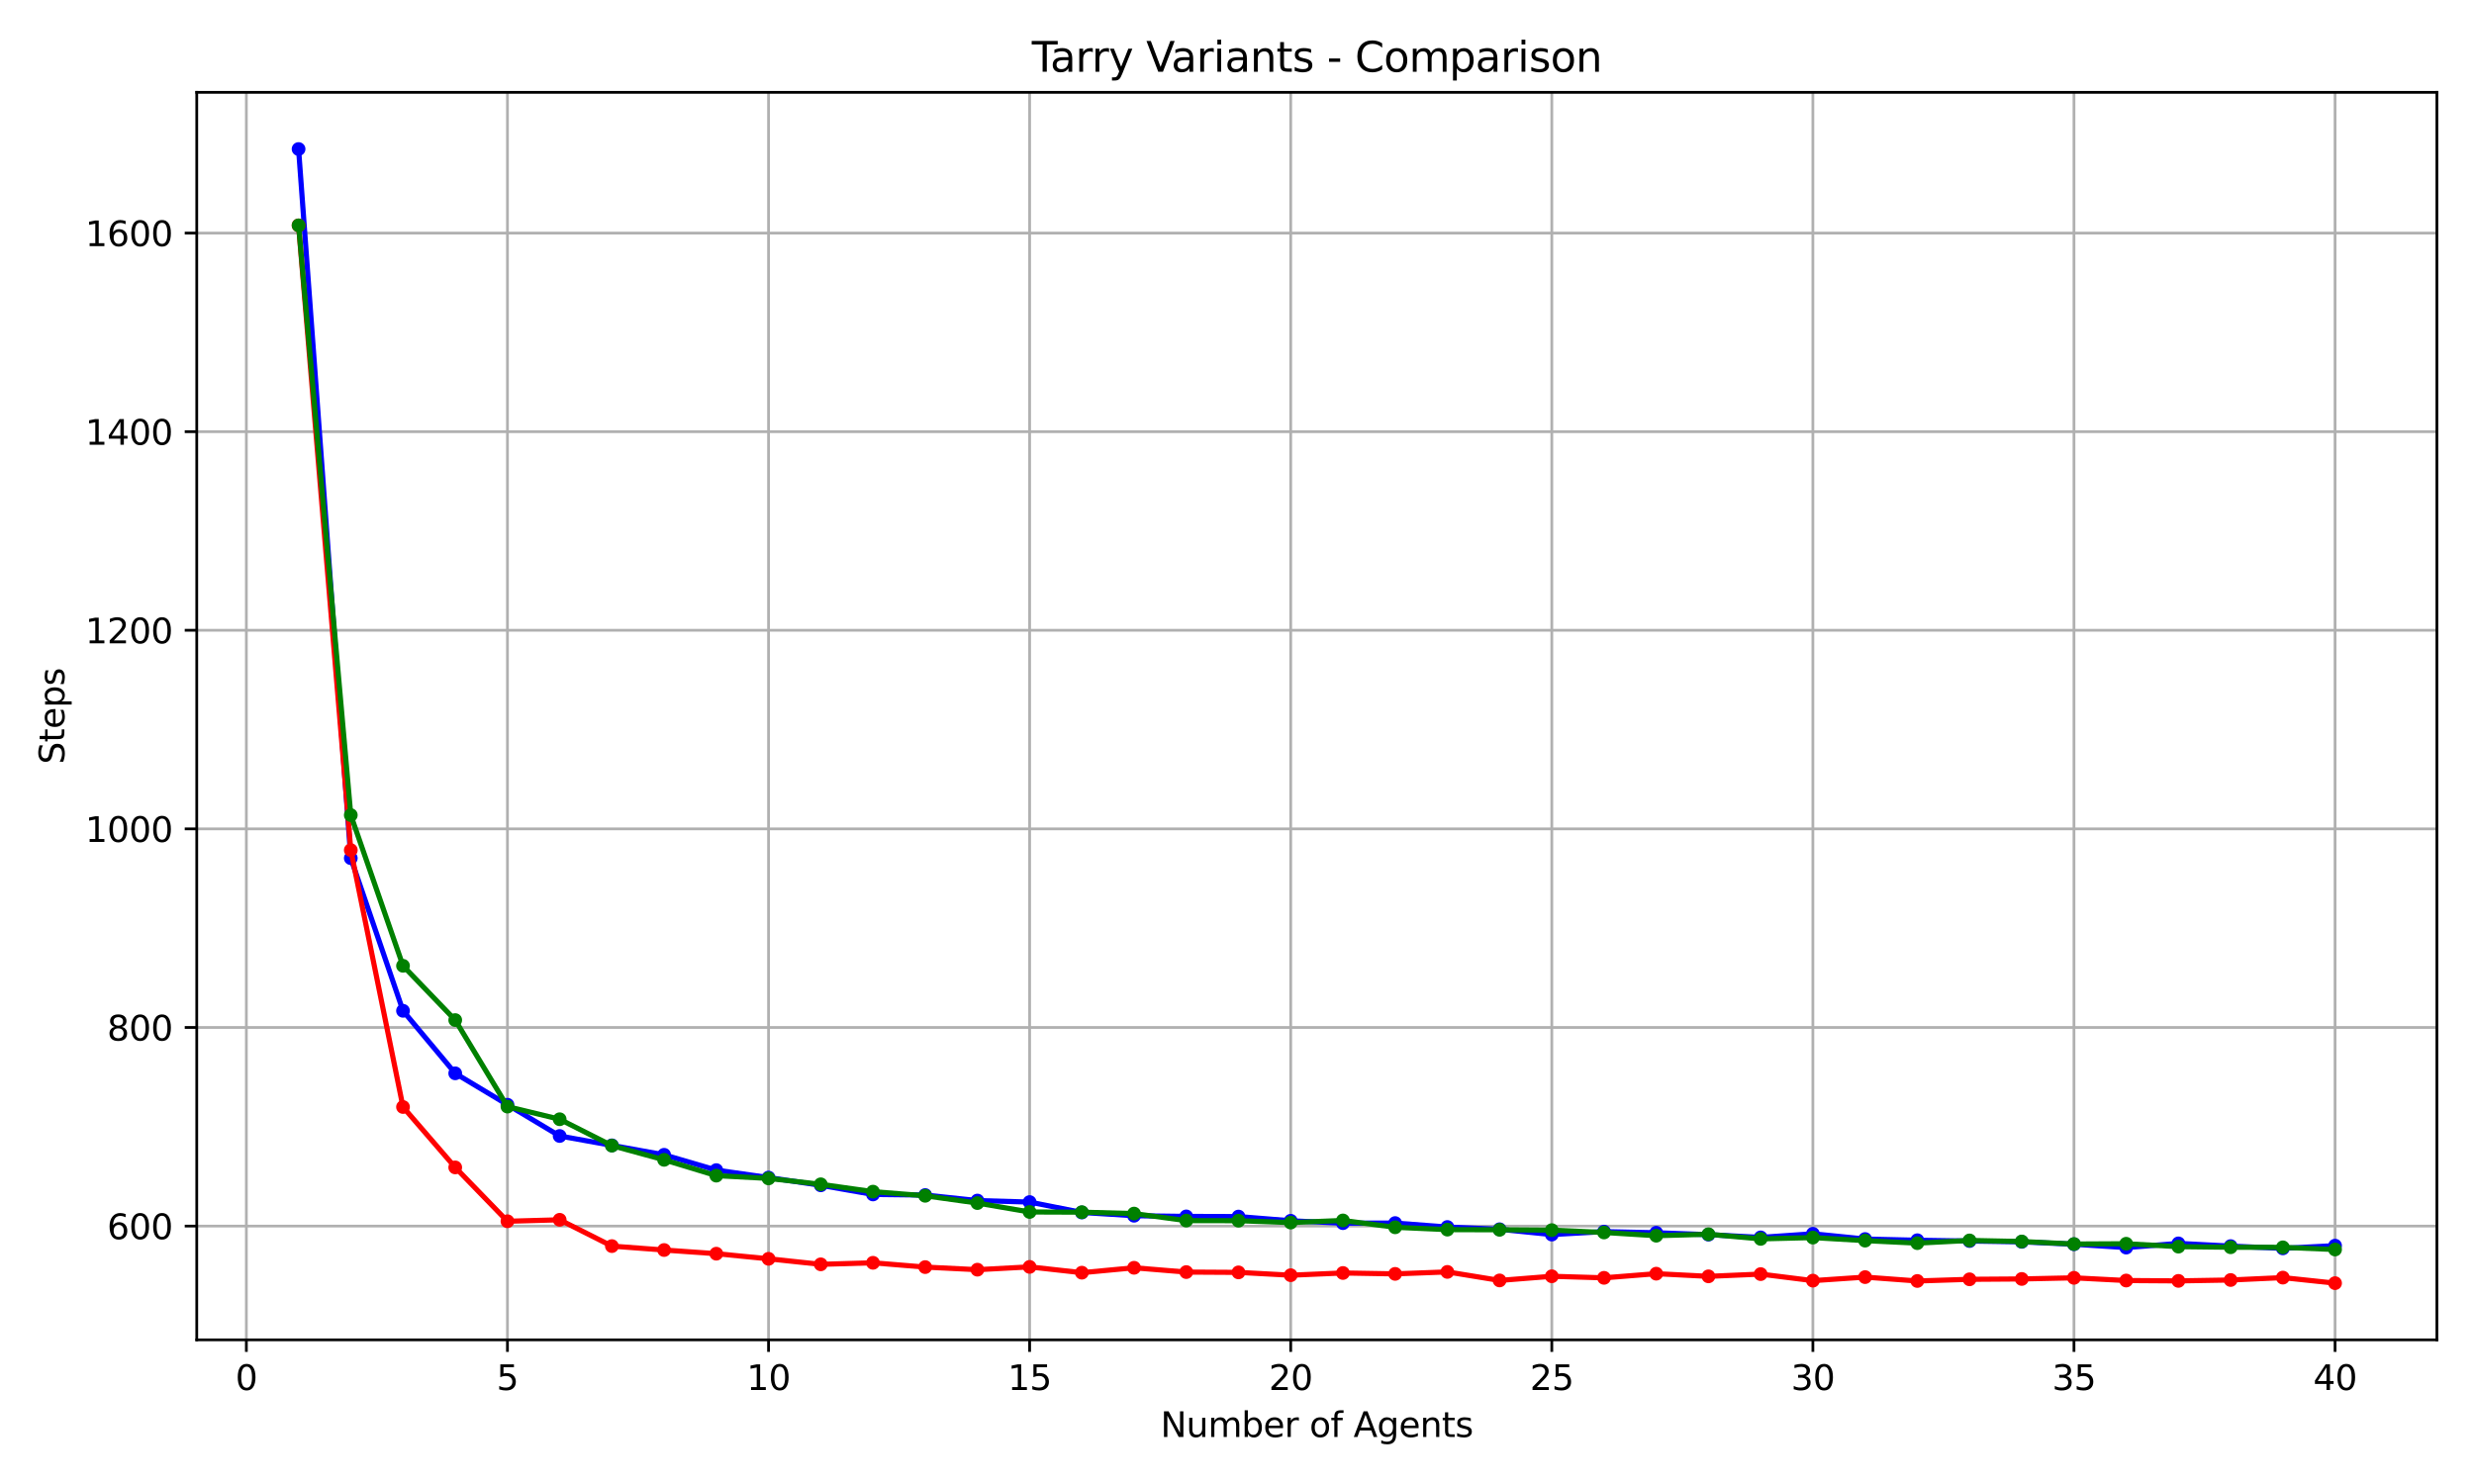 <?xml version="1.0" encoding="utf-8" standalone="no"?>
<!DOCTYPE svg PUBLIC "-//W3C//DTD SVG 1.1//EN"
  "http://www.w3.org/Graphics/SVG/1.1/DTD/svg11.dtd">
<svg xmlns:xlink="http://www.w3.org/1999/xlink" width="720pt" height="432pt" viewBox="0 0 720 432" xmlns="http://www.w3.org/2000/svg" version="1.1">
 <defs>
  <style type="text/css">*{stroke-linejoin: round; stroke-linecap: butt}</style>
 </defs>
 <g id="figure_1">
  <g id="patch_1">
   <path d="M 0 432 
L 720 432 
L 720 0 
L 0 0 
z
" style="fill: #ffffff"/>
  </g>
  <g id="axes_1">
   <g id="patch_2">
    <path d="M 57.26 390.04 
L 709.2 390.04 
L 709.2 26.88 
L 57.26 26.88 
z
" style="fill: #ffffff"/>
   </g>
   <g id="matplotlib.axis_1">
    <g id="xtick_1">
     <g id="line2d_1">
      <path d="M 71.697 390.04 
L 71.697 26.88 
" clip-path="url(#pd05fb03f5b)" style="fill: none; stroke: #b0b0b0; stroke-width: 0.8; stroke-linecap: square"/>
     </g>
     <g id="line2d_2">
      <defs>
       <path id="mfb84a7d4b9" d="M 0 0 
L 0 3.5 
" style="stroke: #000000; stroke-width: 0.8"/>
      </defs>
      <g>
       <use xlink:href="#mfb84a7d4b9" x="71.697" y="390.04" style="stroke: #000000; stroke-width: 0.8"/>
      </g>
     </g>
     <g id="text_1">
      <!-- 0 -->
      <g transform="translate(68.516 404.638) scale(0.1 -0.1)">
       <defs>
        <path id="DejaVuSans-30" d="M 2034 4250 
Q 1547 4250 1301 3770 
Q 1056 3291 1056 2328 
Q 1056 1369 1301 889 
Q 1547 409 2034 409 
Q 2525 409 2770 889 
Q 3016 1369 3016 2328 
Q 3016 3291 2770 3770 
Q 2525 4250 2034 4250 
z
M 2034 4750 
Q 2819 4750 3233 4129 
Q 3647 3509 3647 2328 
Q 3647 1150 3233 529 
Q 2819 -91 2034 -91 
Q 1250 -91 836 529 
Q 422 1150 422 2328 
Q 422 3509 836 4129 
Q 1250 4750 2034 4750 
z
" transform="scale(0.016)"/>
       </defs>
       <use xlink:href="#DejaVuSans-30"/>
      </g>
     </g>
    </g>
    <g id="xtick_2">
     <g id="line2d_3">
      <path d="M 147.681 390.04 
L 147.681 26.88 
" clip-path="url(#pd05fb03f5b)" style="fill: none; stroke: #b0b0b0; stroke-width: 0.8; stroke-linecap: square"/>
     </g>
     <g id="line2d_4">
      <g>
       <use xlink:href="#mfb84a7d4b9" x="147.681" y="390.04" style="stroke: #000000; stroke-width: 0.8"/>
      </g>
     </g>
     <g id="text_2">
      <!-- 5 -->
      <g transform="translate(144.499 404.638) scale(0.1 -0.1)">
       <defs>
        <path id="DejaVuSans-35" d="M 691 4666 
L 3169 4666 
L 3169 4134 
L 1269 4134 
L 1269 2991 
Q 1406 3038 1543 3061 
Q 1681 3084 1819 3084 
Q 2600 3084 3056 2656 
Q 3513 2228 3513 1497 
Q 3513 744 3044 326 
Q 2575 -91 1722 -91 
Q 1428 -91 1123 -41 
Q 819 9 494 109 
L 494 744 
Q 775 591 1075 516 
Q 1375 441 1709 441 
Q 2250 441 2565 725 
Q 2881 1009 2881 1497 
Q 2881 1984 2565 2268 
Q 2250 2553 1709 2553 
Q 1456 2553 1204 2497 
Q 953 2441 691 2322 
L 691 4666 
z
" transform="scale(0.016)"/>
       </defs>
       <use xlink:href="#DejaVuSans-35"/>
      </g>
     </g>
    </g>
    <g id="xtick_3">
     <g id="line2d_5">
      <path d="M 223.664 390.04 
L 223.664 26.88 
" clip-path="url(#pd05fb03f5b)" style="fill: none; stroke: #b0b0b0; stroke-width: 0.8; stroke-linecap: square"/>
     </g>
     <g id="line2d_6">
      <g>
       <use xlink:href="#mfb84a7d4b9" x="223.664" y="390.04" style="stroke: #000000; stroke-width: 0.8"/>
      </g>
     </g>
     <g id="text_3">
      <!-- 10 -->
      <g transform="translate(217.302 404.638) scale(0.1 -0.1)">
       <defs>
        <path id="DejaVuSans-31" d="M 794 531 
L 1825 531 
L 1825 4091 
L 703 3866 
L 703 4441 
L 1819 4666 
L 2450 4666 
L 2450 531 
L 3481 531 
L 3481 0 
L 794 0 
L 794 531 
z
" transform="scale(0.016)"/>
       </defs>
       <use xlink:href="#DejaVuSans-31"/>
       <use xlink:href="#DejaVuSans-30" x="63.623"/>
      </g>
     </g>
    </g>
    <g id="xtick_4">
     <g id="line2d_7">
      <path d="M 299.648 390.04 
L 299.648 26.88 
" clip-path="url(#pd05fb03f5b)" style="fill: none; stroke: #b0b0b0; stroke-width: 0.8; stroke-linecap: square"/>
     </g>
     <g id="line2d_8">
      <g>
       <use xlink:href="#mfb84a7d4b9" x="299.648" y="390.04" style="stroke: #000000; stroke-width: 0.8"/>
      </g>
     </g>
     <g id="text_4">
      <!-- 15 -->
      <g transform="translate(293.285 404.638) scale(0.1 -0.1)">
       <use xlink:href="#DejaVuSans-31"/>
       <use xlink:href="#DejaVuSans-35" x="63.623"/>
      </g>
     </g>
    </g>
    <g id="xtick_5">
     <g id="line2d_9">
      <path d="M 375.632 390.04 
L 375.632 26.88 
" clip-path="url(#pd05fb03f5b)" style="fill: none; stroke: #b0b0b0; stroke-width: 0.8; stroke-linecap: square"/>
     </g>
     <g id="line2d_10">
      <g>
       <use xlink:href="#mfb84a7d4b9" x="375.632" y="390.04" style="stroke: #000000; stroke-width: 0.8"/>
      </g>
     </g>
     <g id="text_5">
      <!-- 20 -->
      <g transform="translate(369.269 404.638) scale(0.1 -0.1)">
       <defs>
        <path id="DejaVuSans-32" d="M 1228 531 
L 3431 531 
L 3431 0 
L 469 0 
L 469 531 
Q 828 903 1448 1529 
Q 2069 2156 2228 2338 
Q 2531 2678 2651 2914 
Q 2772 3150 2772 3378 
Q 2772 3750 2511 3984 
Q 2250 4219 1831 4219 
Q 1534 4219 1204 4116 
Q 875 4013 500 3803 
L 500 4441 
Q 881 4594 1212 4672 
Q 1544 4750 1819 4750 
Q 2544 4750 2975 4387 
Q 3406 4025 3406 3419 
Q 3406 3131 3298 2873 
Q 3191 2616 2906 2266 
Q 2828 2175 2409 1742 
Q 1991 1309 1228 531 
z
" transform="scale(0.016)"/>
       </defs>
       <use xlink:href="#DejaVuSans-32"/>
       <use xlink:href="#DejaVuSans-30" x="63.623"/>
      </g>
     </g>
    </g>
    <g id="xtick_6">
     <g id="line2d_11">
      <path d="M 451.615 390.04 
L 451.615 26.88 
" clip-path="url(#pd05fb03f5b)" style="fill: none; stroke: #b0b0b0; stroke-width: 0.8; stroke-linecap: square"/>
     </g>
     <g id="line2d_12">
      <g>
       <use xlink:href="#mfb84a7d4b9" x="451.615" y="390.04" style="stroke: #000000; stroke-width: 0.8"/>
      </g>
     </g>
     <g id="text_6">
      <!-- 25 -->
      <g transform="translate(445.253 404.638) scale(0.1 -0.1)">
       <use xlink:href="#DejaVuSans-32"/>
       <use xlink:href="#DejaVuSans-35" x="63.623"/>
      </g>
     </g>
    </g>
    <g id="xtick_7">
     <g id="line2d_13">
      <path d="M 527.599 390.04 
L 527.599 26.88 
" clip-path="url(#pd05fb03f5b)" style="fill: none; stroke: #b0b0b0; stroke-width: 0.8; stroke-linecap: square"/>
     </g>
     <g id="line2d_14">
      <g>
       <use xlink:href="#mfb84a7d4b9" x="527.599" y="390.04" style="stroke: #000000; stroke-width: 0.8"/>
      </g>
     </g>
     <g id="text_7">
      <!-- 30 -->
      <g transform="translate(521.236 404.638) scale(0.1 -0.1)">
       <defs>
        <path id="DejaVuSans-33" d="M 2597 2516 
Q 3050 2419 3304 2112 
Q 3559 1806 3559 1356 
Q 3559 666 3084 287 
Q 2609 -91 1734 -91 
Q 1441 -91 1130 -33 
Q 819 25 488 141 
L 488 750 
Q 750 597 1062 519 
Q 1375 441 1716 441 
Q 2309 441 2620 675 
Q 2931 909 2931 1356 
Q 2931 1769 2642 2001 
Q 2353 2234 1838 2234 
L 1294 2234 
L 1294 2753 
L 1863 2753 
Q 2328 2753 2575 2939 
Q 2822 3125 2822 3475 
Q 2822 3834 2567 4026 
Q 2313 4219 1838 4219 
Q 1578 4219 1281 4162 
Q 984 4106 628 3988 
L 628 4550 
Q 988 4650 1302 4700 
Q 1616 4750 1894 4750 
Q 2613 4750 3031 4423 
Q 3450 4097 3450 3541 
Q 3450 3153 3228 2886 
Q 3006 2619 2597 2516 
z
" transform="scale(0.016)"/>
       </defs>
       <use xlink:href="#DejaVuSans-33"/>
       <use xlink:href="#DejaVuSans-30" x="63.623"/>
      </g>
     </g>
    </g>
    <g id="xtick_8">
     <g id="line2d_15">
      <path d="M 603.583 390.04 
L 603.583 26.88 
" clip-path="url(#pd05fb03f5b)" style="fill: none; stroke: #b0b0b0; stroke-width: 0.8; stroke-linecap: square"/>
     </g>
     <g id="line2d_16">
      <g>
       <use xlink:href="#mfb84a7d4b9" x="603.583" y="390.04" style="stroke: #000000; stroke-width: 0.8"/>
      </g>
     </g>
     <g id="text_8">
      <!-- 35 -->
      <g transform="translate(597.22 404.638) scale(0.1 -0.1)">
       <use xlink:href="#DejaVuSans-33"/>
       <use xlink:href="#DejaVuSans-35" x="63.623"/>
      </g>
     </g>
    </g>
    <g id="xtick_9">
     <g id="line2d_17">
      <path d="M 679.566 390.04 
L 679.566 26.88 
" clip-path="url(#pd05fb03f5b)" style="fill: none; stroke: #b0b0b0; stroke-width: 0.8; stroke-linecap: square"/>
     </g>
     <g id="line2d_18">
      <g>
       <use xlink:href="#mfb84a7d4b9" x="679.566" y="390.04" style="stroke: #000000; stroke-width: 0.8"/>
      </g>
     </g>
     <g id="text_9">
      <!-- 40 -->
      <g transform="translate(673.204 404.638) scale(0.1 -0.1)">
       <defs>
        <path id="DejaVuSans-34" d="M 2419 4116 
L 825 1625 
L 2419 1625 
L 2419 4116 
z
M 2253 4666 
L 3047 4666 
L 3047 1625 
L 3713 1625 
L 3713 1100 
L 3047 1100 
L 3047 0 
L 2419 0 
L 2419 1100 
L 313 1100 
L 313 1709 
L 2253 4666 
z
" transform="scale(0.016)"/>
       </defs>
       <use xlink:href="#DejaVuSans-34"/>
       <use xlink:href="#DejaVuSans-30" x="63.623"/>
      </g>
     </g>
    </g>
    <g id="text_10">
     <!-- Number of Agents -->
     <g transform="translate(337.742 418.317) scale(0.1 -0.1)">
      <defs>
       <path id="DejaVuSans-4e" d="M 628 4666 
L 1478 4666 
L 3547 763 
L 3547 4666 
L 4159 4666 
L 4159 0 
L 3309 0 
L 1241 3903 
L 1241 0 
L 628 0 
L 628 4666 
z
" transform="scale(0.016)"/>
       <path id="DejaVuSans-75" d="M 544 1381 
L 544 3500 
L 1119 3500 
L 1119 1403 
Q 1119 906 1312 657 
Q 1506 409 1894 409 
Q 2359 409 2629 706 
Q 2900 1003 2900 1516 
L 2900 3500 
L 3475 3500 
L 3475 0 
L 2900 0 
L 2900 538 
Q 2691 219 2414 64 
Q 2138 -91 1772 -91 
Q 1169 -91 856 284 
Q 544 659 544 1381 
z
M 1991 3584 
L 1991 3584 
z
" transform="scale(0.016)"/>
       <path id="DejaVuSans-6d" d="M 3328 2828 
Q 3544 3216 3844 3400 
Q 4144 3584 4550 3584 
Q 5097 3584 5394 3201 
Q 5691 2819 5691 2113 
L 5691 0 
L 5113 0 
L 5113 2094 
Q 5113 2597 4934 2840 
Q 4756 3084 4391 3084 
Q 3944 3084 3684 2787 
Q 3425 2491 3425 1978 
L 3425 0 
L 2847 0 
L 2847 2094 
Q 2847 2600 2669 2842 
Q 2491 3084 2119 3084 
Q 1678 3084 1418 2786 
Q 1159 2488 1159 1978 
L 1159 0 
L 581 0 
L 581 3500 
L 1159 3500 
L 1159 2956 
Q 1356 3278 1631 3431 
Q 1906 3584 2284 3584 
Q 2666 3584 2933 3390 
Q 3200 3197 3328 2828 
z
" transform="scale(0.016)"/>
       <path id="DejaVuSans-62" d="M 3116 1747 
Q 3116 2381 2855 2742 
Q 2594 3103 2138 3103 
Q 1681 3103 1420 2742 
Q 1159 2381 1159 1747 
Q 1159 1113 1420 752 
Q 1681 391 2138 391 
Q 2594 391 2855 752 
Q 3116 1113 3116 1747 
z
M 1159 2969 
Q 1341 3281 1617 3432 
Q 1894 3584 2278 3584 
Q 2916 3584 3314 3078 
Q 3713 2572 3713 1747 
Q 3713 922 3314 415 
Q 2916 -91 2278 -91 
Q 1894 -91 1617 61 
Q 1341 213 1159 525 
L 1159 0 
L 581 0 
L 581 4863 
L 1159 4863 
L 1159 2969 
z
" transform="scale(0.016)"/>
       <path id="DejaVuSans-65" d="M 3597 1894 
L 3597 1613 
L 953 1613 
Q 991 1019 1311 708 
Q 1631 397 2203 397 
Q 2534 397 2845 478 
Q 3156 559 3463 722 
L 3463 178 
Q 3153 47 2828 -22 
Q 2503 -91 2169 -91 
Q 1331 -91 842 396 
Q 353 884 353 1716 
Q 353 2575 817 3079 
Q 1281 3584 2069 3584 
Q 2775 3584 3186 3129 
Q 3597 2675 3597 1894 
z
M 3022 2063 
Q 3016 2534 2758 2815 
Q 2500 3097 2075 3097 
Q 1594 3097 1305 2825 
Q 1016 2553 972 2059 
L 3022 2063 
z
" transform="scale(0.016)"/>
       <path id="DejaVuSans-72" d="M 2631 2963 
Q 2534 3019 2420 3045 
Q 2306 3072 2169 3072 
Q 1681 3072 1420 2755 
Q 1159 2438 1159 1844 
L 1159 0 
L 581 0 
L 581 3500 
L 1159 3500 
L 1159 2956 
Q 1341 3275 1631 3429 
Q 1922 3584 2338 3584 
Q 2397 3584 2469 3576 
Q 2541 3569 2628 3553 
L 2631 2963 
z
" transform="scale(0.016)"/>
       <path id="DejaVuSans-20" transform="scale(0.016)"/>
       <path id="DejaVuSans-6f" d="M 1959 3097 
Q 1497 3097 1228 2736 
Q 959 2375 959 1747 
Q 959 1119 1226 758 
Q 1494 397 1959 397 
Q 2419 397 2687 759 
Q 2956 1122 2956 1747 
Q 2956 2369 2687 2733 
Q 2419 3097 1959 3097 
z
M 1959 3584 
Q 2709 3584 3137 3096 
Q 3566 2609 3566 1747 
Q 3566 888 3137 398 
Q 2709 -91 1959 -91 
Q 1206 -91 779 398 
Q 353 888 353 1747 
Q 353 2609 779 3096 
Q 1206 3584 1959 3584 
z
" transform="scale(0.016)"/>
       <path id="DejaVuSans-66" d="M 2375 4863 
L 2375 4384 
L 1825 4384 
Q 1516 4384 1395 4259 
Q 1275 4134 1275 3809 
L 1275 3500 
L 2222 3500 
L 2222 3053 
L 1275 3053 
L 1275 0 
L 697 0 
L 697 3053 
L 147 3053 
L 147 3500 
L 697 3500 
L 697 3744 
Q 697 4328 969 4595 
Q 1241 4863 1831 4863 
L 2375 4863 
z
" transform="scale(0.016)"/>
       <path id="DejaVuSans-41" d="M 2188 4044 
L 1331 1722 
L 3047 1722 
L 2188 4044 
z
M 1831 4666 
L 2547 4666 
L 4325 0 
L 3669 0 
L 3244 1197 
L 1141 1197 
L 716 0 
L 50 0 
L 1831 4666 
z
" transform="scale(0.016)"/>
       <path id="DejaVuSans-67" d="M 2906 1791 
Q 2906 2416 2648 2759 
Q 2391 3103 1925 3103 
Q 1463 3103 1205 2759 
Q 947 2416 947 1791 
Q 947 1169 1205 825 
Q 1463 481 1925 481 
Q 2391 481 2648 825 
Q 2906 1169 2906 1791 
z
M 3481 434 
Q 3481 -459 3084 -895 
Q 2688 -1331 1869 -1331 
Q 1566 -1331 1297 -1286 
Q 1028 -1241 775 -1147 
L 775 -588 
Q 1028 -725 1275 -790 
Q 1522 -856 1778 -856 
Q 2344 -856 2625 -561 
Q 2906 -266 2906 331 
L 2906 616 
Q 2728 306 2450 153 
Q 2172 0 1784 0 
Q 1141 0 747 490 
Q 353 981 353 1791 
Q 353 2603 747 3093 
Q 1141 3584 1784 3584 
Q 2172 3584 2450 3431 
Q 2728 3278 2906 2969 
L 2906 3500 
L 3481 3500 
L 3481 434 
z
" transform="scale(0.016)"/>
       <path id="DejaVuSans-6e" d="M 3513 2113 
L 3513 0 
L 2938 0 
L 2938 2094 
Q 2938 2591 2744 2837 
Q 2550 3084 2163 3084 
Q 1697 3084 1428 2787 
Q 1159 2491 1159 1978 
L 1159 0 
L 581 0 
L 581 3500 
L 1159 3500 
L 1159 2956 
Q 1366 3272 1645 3428 
Q 1925 3584 2291 3584 
Q 2894 3584 3203 3211 
Q 3513 2838 3513 2113 
z
" transform="scale(0.016)"/>
       <path id="DejaVuSans-74" d="M 1172 4494 
L 1172 3500 
L 2356 3500 
L 2356 3053 
L 1172 3053 
L 1172 1153 
Q 1172 725 1289 603 
Q 1406 481 1766 481 
L 2356 481 
L 2356 0 
L 1766 0 
Q 1100 0 847 248 
Q 594 497 594 1153 
L 594 3053 
L 172 3053 
L 172 3500 
L 594 3500 
L 594 4494 
L 1172 4494 
z
" transform="scale(0.016)"/>
       <path id="DejaVuSans-73" d="M 2834 3397 
L 2834 2853 
Q 2591 2978 2328 3040 
Q 2066 3103 1784 3103 
Q 1356 3103 1142 2972 
Q 928 2841 928 2578 
Q 928 2378 1081 2264 
Q 1234 2150 1697 2047 
L 1894 2003 
Q 2506 1872 2764 1633 
Q 3022 1394 3022 966 
Q 3022 478 2636 193 
Q 2250 -91 1575 -91 
Q 1294 -91 989 -36 
Q 684 19 347 128 
L 347 722 
Q 666 556 975 473 
Q 1284 391 1588 391 
Q 1994 391 2212 530 
Q 2431 669 2431 922 
Q 2431 1156 2273 1281 
Q 2116 1406 1581 1522 
L 1381 1569 
Q 847 1681 609 1914 
Q 372 2147 372 2553 
Q 372 3047 722 3315 
Q 1072 3584 1716 3584 
Q 2034 3584 2315 3537 
Q 2597 3491 2834 3397 
z
" transform="scale(0.016)"/>
      </defs>
      <use xlink:href="#DejaVuSans-4e"/>
      <use xlink:href="#DejaVuSans-75" x="74.805"/>
      <use xlink:href="#DejaVuSans-6d" x="138.184"/>
      <use xlink:href="#DejaVuSans-62" x="235.596"/>
      <use xlink:href="#DejaVuSans-65" x="299.072"/>
      <use xlink:href="#DejaVuSans-72" x="360.596"/>
      <use xlink:href="#DejaVuSans-20" x="401.709"/>
      <use xlink:href="#DejaVuSans-6f" x="433.496"/>
      <use xlink:href="#DejaVuSans-66" x="494.678"/>
      <use xlink:href="#DejaVuSans-20" x="529.883"/>
      <use xlink:href="#DejaVuSans-41" x="561.67"/>
      <use xlink:href="#DejaVuSans-67" x="630.078"/>
      <use xlink:href="#DejaVuSans-65" x="693.555"/>
      <use xlink:href="#DejaVuSans-6e" x="755.078"/>
      <use xlink:href="#DejaVuSans-74" x="818.457"/>
      <use xlink:href="#DejaVuSans-73" x="857.666"/>
     </g>
    </g>
   </g>
   <g id="matplotlib.axis_2">
    <g id="ytick_1">
     <g id="line2d_19">
      <path d="M 57.26 356.916 
L 709.2 356.916 
" clip-path="url(#pd05fb03f5b)" style="fill: none; stroke: #b0b0b0; stroke-width: 0.8; stroke-linecap: square"/>
     </g>
     <g id="line2d_20">
      <defs>
       <path id="m63b87c0859" d="M 0 0 
L -3.5 0 
" style="stroke: #000000; stroke-width: 0.8"/>
      </defs>
      <g>
       <use xlink:href="#m63b87c0859" x="57.26" y="356.916" style="stroke: #000000; stroke-width: 0.8"/>
      </g>
     </g>
     <g id="text_11">
      <!-- 600 -->
      <g transform="translate(31.172 360.715) scale(0.1 -0.1)">
       <defs>
        <path id="DejaVuSans-36" d="M 2113 2584 
Q 1688 2584 1439 2293 
Q 1191 2003 1191 1497 
Q 1191 994 1439 701 
Q 1688 409 2113 409 
Q 2538 409 2786 701 
Q 3034 994 3034 1497 
Q 3034 2003 2786 2293 
Q 2538 2584 2113 2584 
z
M 3366 4563 
L 3366 3988 
Q 3128 4100 2886 4159 
Q 2644 4219 2406 4219 
Q 1781 4219 1451 3797 
Q 1122 3375 1075 2522 
Q 1259 2794 1537 2939 
Q 1816 3084 2150 3084 
Q 2853 3084 3261 2657 
Q 3669 2231 3669 1497 
Q 3669 778 3244 343 
Q 2819 -91 2113 -91 
Q 1303 -91 875 529 
Q 447 1150 447 2328 
Q 447 3434 972 4092 
Q 1497 4750 2381 4750 
Q 2619 4750 2861 4703 
Q 3103 4656 3366 4563 
z
" transform="scale(0.016)"/>
       </defs>
       <use xlink:href="#DejaVuSans-36"/>
       <use xlink:href="#DejaVuSans-30" x="63.623"/>
       <use xlink:href="#DejaVuSans-30" x="127.246"/>
      </g>
     </g>
    </g>
    <g id="ytick_2">
     <g id="line2d_21">
      <path d="M 57.26 299.102 
L 709.2 299.102 
" clip-path="url(#pd05fb03f5b)" style="fill: none; stroke: #b0b0b0; stroke-width: 0.8; stroke-linecap: square"/>
     </g>
     <g id="line2d_22">
      <g>
       <use xlink:href="#m63b87c0859" x="57.26" y="299.102" style="stroke: #000000; stroke-width: 0.8"/>
      </g>
     </g>
     <g id="text_12">
      <!-- 800 -->
      <g transform="translate(31.172 302.901) scale(0.1 -0.1)">
       <defs>
        <path id="DejaVuSans-38" d="M 2034 2216 
Q 1584 2216 1326 1975 
Q 1069 1734 1069 1313 
Q 1069 891 1326 650 
Q 1584 409 2034 409 
Q 2484 409 2743 651 
Q 3003 894 3003 1313 
Q 3003 1734 2745 1975 
Q 2488 2216 2034 2216 
z
M 1403 2484 
Q 997 2584 770 2862 
Q 544 3141 544 3541 
Q 544 4100 942 4425 
Q 1341 4750 2034 4750 
Q 2731 4750 3128 4425 
Q 3525 4100 3525 3541 
Q 3525 3141 3298 2862 
Q 3072 2584 2669 2484 
Q 3125 2378 3379 2068 
Q 3634 1759 3634 1313 
Q 3634 634 3220 271 
Q 2806 -91 2034 -91 
Q 1263 -91 848 271 
Q 434 634 434 1313 
Q 434 1759 690 2068 
Q 947 2378 1403 2484 
z
M 1172 3481 
Q 1172 3119 1398 2916 
Q 1625 2713 2034 2713 
Q 2441 2713 2670 2916 
Q 2900 3119 2900 3481 
Q 2900 3844 2670 4047 
Q 2441 4250 2034 4250 
Q 1625 4250 1398 4047 
Q 1172 3844 1172 3481 
z
" transform="scale(0.016)"/>
       </defs>
       <use xlink:href="#DejaVuSans-38"/>
       <use xlink:href="#DejaVuSans-30" x="63.623"/>
       <use xlink:href="#DejaVuSans-30" x="127.246"/>
      </g>
     </g>
    </g>
    <g id="ytick_3">
     <g id="line2d_23">
      <path d="M 57.26 241.288 
L 709.2 241.288 
" clip-path="url(#pd05fb03f5b)" style="fill: none; stroke: #b0b0b0; stroke-width: 0.8; stroke-linecap: square"/>
     </g>
     <g id="line2d_24">
      <g>
       <use xlink:href="#m63b87c0859" x="57.26" y="241.288" style="stroke: #000000; stroke-width: 0.8"/>
      </g>
     </g>
     <g id="text_13">
      <!-- 1000 -->
      <g transform="translate(24.81 245.088) scale(0.1 -0.1)">
       <use xlink:href="#DejaVuSans-31"/>
       <use xlink:href="#DejaVuSans-30" x="63.623"/>
       <use xlink:href="#DejaVuSans-30" x="127.246"/>
       <use xlink:href="#DejaVuSans-30" x="190.869"/>
      </g>
     </g>
    </g>
    <g id="ytick_4">
     <g id="line2d_25">
      <path d="M 57.26 183.475 
L 709.2 183.475 
" clip-path="url(#pd05fb03f5b)" style="fill: none; stroke: #b0b0b0; stroke-width: 0.8; stroke-linecap: square"/>
     </g>
     <g id="line2d_26">
      <g>
       <use xlink:href="#m63b87c0859" x="57.26" y="183.475" style="stroke: #000000; stroke-width: 0.8"/>
      </g>
     </g>
     <g id="text_14">
      <!-- 1200 -->
      <g transform="translate(24.81 187.274) scale(0.1 -0.1)">
       <use xlink:href="#DejaVuSans-31"/>
       <use xlink:href="#DejaVuSans-32" x="63.623"/>
       <use xlink:href="#DejaVuSans-30" x="127.246"/>
       <use xlink:href="#DejaVuSans-30" x="190.869"/>
      </g>
     </g>
    </g>
    <g id="ytick_5">
     <g id="line2d_27">
      <path d="M 57.26 125.661 
L 709.2 125.661 
" clip-path="url(#pd05fb03f5b)" style="fill: none; stroke: #b0b0b0; stroke-width: 0.8; stroke-linecap: square"/>
     </g>
     <g id="line2d_28">
      <g>
       <use xlink:href="#m63b87c0859" x="57.26" y="125.661" style="stroke: #000000; stroke-width: 0.8"/>
      </g>
     </g>
     <g id="text_15">
      <!-- 1400 -->
      <g transform="translate(24.81 129.46) scale(0.1 -0.1)">
       <use xlink:href="#DejaVuSans-31"/>
       <use xlink:href="#DejaVuSans-34" x="63.623"/>
       <use xlink:href="#DejaVuSans-30" x="127.246"/>
       <use xlink:href="#DejaVuSans-30" x="190.869"/>
      </g>
     </g>
    </g>
    <g id="ytick_6">
     <g id="line2d_29">
      <path d="M 57.26 67.847 
L 709.2 67.847 
" clip-path="url(#pd05fb03f5b)" style="fill: none; stroke: #b0b0b0; stroke-width: 0.8; stroke-linecap: square"/>
     </g>
     <g id="line2d_30">
      <g>
       <use xlink:href="#m63b87c0859" x="57.26" y="67.847" style="stroke: #000000; stroke-width: 0.8"/>
      </g>
     </g>
     <g id="text_16">
      <!-- 1600 -->
      <g transform="translate(24.81 71.646) scale(0.1 -0.1)">
       <use xlink:href="#DejaVuSans-31"/>
       <use xlink:href="#DejaVuSans-36" x="63.623"/>
       <use xlink:href="#DejaVuSans-30" x="127.246"/>
       <use xlink:href="#DejaVuSans-30" x="190.869"/>
      </g>
     </g>
    </g>
    <g id="text_17">
     <!-- Steps -->
     <g transform="translate(18.73 222.45) rotate(-90) scale(0.1 -0.1)">
      <defs>
       <path id="DejaVuSans-53" d="M 3425 4513 
L 3425 3897 
Q 3066 4069 2747 4153 
Q 2428 4238 2131 4238 
Q 1616 4238 1336 4038 
Q 1056 3838 1056 3469 
Q 1056 3159 1242 3001 
Q 1428 2844 1947 2747 
L 2328 2669 
Q 3034 2534 3370 2195 
Q 3706 1856 3706 1288 
Q 3706 609 3251 259 
Q 2797 -91 1919 -91 
Q 1588 -91 1214 -16 
Q 841 59 441 206 
L 441 856 
Q 825 641 1194 531 
Q 1563 422 1919 422 
Q 2459 422 2753 634 
Q 3047 847 3047 1241 
Q 3047 1584 2836 1778 
Q 2625 1972 2144 2069 
L 1759 2144 
Q 1053 2284 737 2584 
Q 422 2884 422 3419 
Q 422 4038 858 4394 
Q 1294 4750 2059 4750 
Q 2388 4750 2728 4690 
Q 3069 4631 3425 4513 
z
" transform="scale(0.016)"/>
       <path id="DejaVuSans-70" d="M 1159 525 
L 1159 -1331 
L 581 -1331 
L 581 3500 
L 1159 3500 
L 1159 2969 
Q 1341 3281 1617 3432 
Q 1894 3584 2278 3584 
Q 2916 3584 3314 3078 
Q 3713 2572 3713 1747 
Q 3713 922 3314 415 
Q 2916 -91 2278 -91 
Q 1894 -91 1617 61 
Q 1341 213 1159 525 
z
M 3116 1747 
Q 3116 2381 2855 2742 
Q 2594 3103 2138 3103 
Q 1681 3103 1420 2742 
Q 1159 2381 1159 1747 
Q 1159 1113 1420 752 
Q 1681 391 2138 391 
Q 2594 391 2855 752 
Q 3116 1113 3116 1747 
z
" transform="scale(0.016)"/>
      </defs>
      <use xlink:href="#DejaVuSans-53"/>
      <use xlink:href="#DejaVuSans-74" x="63.477"/>
      <use xlink:href="#DejaVuSans-65" x="102.686"/>
      <use xlink:href="#DejaVuSans-70" x="164.209"/>
      <use xlink:href="#DejaVuSans-73" x="227.686"/>
     </g>
    </g>
   </g>
   <g id="line2d_31">
    <path d="M 86.894 43.387 
L 102.09 249.822 
L 117.287 294.248 
L 132.484 312.452 
L 147.681 321.594 
L 162.877 330.694 
L 178.074 333.416 
L 193.271 336.168 
L 208.468 340.626 
L 223.664 342.798 
L 238.861 345.053 
L 254.058 347.707 
L 269.254 347.885 
L 284.451 349.49 
L 299.648 349.927 
L 314.845 352.957 
L 330.041 353.903 
L 345.238 354.102 
L 360.435 354.148 
L 375.632 355.373 
L 390.828 356.065 
L 406.025 356.044 
L 421.222 357.189 
L 436.419 357.843 
L 451.615 359.386 
L 466.812 358.525 
L 482.009 358.858 
L 497.206 359.409 
L 512.402 360.211 
L 527.599 359.159 
L 542.796 360.69 
L 557.992 361.039 
L 573.189 361.27 
L 588.386 361.502 
L 603.583 362.2 
L 618.779 363.181 
L 633.976 361.957 
L 649.173 362.75 
L 664.37 363.403 
L 679.566 362.614 
" clip-path="url(#pd05fb03f5b)" style="fill: none; stroke: #0000ff; stroke-width: 1.5; stroke-linecap: square"/>
    <defs>
     <path id="maf96c996ff" d="M 0 1.5 
C 0.398 1.5 0.779 1.342 1.061 1.061 
C 1.342 0.779 1.5 0.398 1.5 0 
C 1.5 -0.398 1.342 -0.779 1.061 -1.061 
C 0.779 -1.342 0.398 -1.5 0 -1.5 
C -0.398 -1.5 -0.779 -1.342 -1.061 -1.061 
C -1.342 -0.779 -1.5 -0.398 -1.5 0 
C -1.5 0.398 -1.342 0.779 -1.061 1.061 
C -0.779 1.342 -0.398 1.5 0 1.5 
z
" style="stroke: #0000ff"/>
    </defs>
    <g clip-path="url(#pd05fb03f5b)">
     <use xlink:href="#maf96c996ff" x="86.894" y="43.387" style="fill: #0000ff; stroke: #0000ff"/>
     <use xlink:href="#maf96c996ff" x="102.09" y="249.822" style="fill: #0000ff; stroke: #0000ff"/>
     <use xlink:href="#maf96c996ff" x="117.287" y="294.248" style="fill: #0000ff; stroke: #0000ff"/>
     <use xlink:href="#maf96c996ff" x="132.484" y="312.452" style="fill: #0000ff; stroke: #0000ff"/>
     <use xlink:href="#maf96c996ff" x="147.681" y="321.594" style="fill: #0000ff; stroke: #0000ff"/>
     <use xlink:href="#maf96c996ff" x="162.877" y="330.694" style="fill: #0000ff; stroke: #0000ff"/>
     <use xlink:href="#maf96c996ff" x="178.074" y="333.416" style="fill: #0000ff; stroke: #0000ff"/>
     <use xlink:href="#maf96c996ff" x="193.271" y="336.168" style="fill: #0000ff; stroke: #0000ff"/>
     <use xlink:href="#maf96c996ff" x="208.468" y="340.626" style="fill: #0000ff; stroke: #0000ff"/>
     <use xlink:href="#maf96c996ff" x="223.664" y="342.798" style="fill: #0000ff; stroke: #0000ff"/>
     <use xlink:href="#maf96c996ff" x="238.861" y="345.053" style="fill: #0000ff; stroke: #0000ff"/>
     <use xlink:href="#maf96c996ff" x="254.058" y="347.707" style="fill: #0000ff; stroke: #0000ff"/>
     <use xlink:href="#maf96c996ff" x="269.254" y="347.885" style="fill: #0000ff; stroke: #0000ff"/>
     <use xlink:href="#maf96c996ff" x="284.451" y="349.49" style="fill: #0000ff; stroke: #0000ff"/>
     <use xlink:href="#maf96c996ff" x="299.648" y="349.927" style="fill: #0000ff; stroke: #0000ff"/>
     <use xlink:href="#maf96c996ff" x="314.845" y="352.957" style="fill: #0000ff; stroke: #0000ff"/>
     <use xlink:href="#maf96c996ff" x="330.041" y="353.903" style="fill: #0000ff; stroke: #0000ff"/>
     <use xlink:href="#maf96c996ff" x="345.238" y="354.102" style="fill: #0000ff; stroke: #0000ff"/>
     <use xlink:href="#maf96c996ff" x="360.435" y="354.148" style="fill: #0000ff; stroke: #0000ff"/>
     <use xlink:href="#maf96c996ff" x="375.632" y="355.373" style="fill: #0000ff; stroke: #0000ff"/>
     <use xlink:href="#maf96c996ff" x="390.828" y="356.065" style="fill: #0000ff; stroke: #0000ff"/>
     <use xlink:href="#maf96c996ff" x="406.025" y="356.044" style="fill: #0000ff; stroke: #0000ff"/>
     <use xlink:href="#maf96c996ff" x="421.222" y="357.189" style="fill: #0000ff; stroke: #0000ff"/>
     <use xlink:href="#maf96c996ff" x="436.419" y="357.843" style="fill: #0000ff; stroke: #0000ff"/>
     <use xlink:href="#maf96c996ff" x="451.615" y="359.386" style="fill: #0000ff; stroke: #0000ff"/>
     <use xlink:href="#maf96c996ff" x="466.812" y="358.525" style="fill: #0000ff; stroke: #0000ff"/>
     <use xlink:href="#maf96c996ff" x="482.009" y="358.858" style="fill: #0000ff; stroke: #0000ff"/>
     <use xlink:href="#maf96c996ff" x="497.206" y="359.409" style="fill: #0000ff; stroke: #0000ff"/>
     <use xlink:href="#maf96c996ff" x="512.402" y="360.211" style="fill: #0000ff; stroke: #0000ff"/>
     <use xlink:href="#maf96c996ff" x="527.599" y="359.159" style="fill: #0000ff; stroke: #0000ff"/>
     <use xlink:href="#maf96c996ff" x="542.796" y="360.69" style="fill: #0000ff; stroke: #0000ff"/>
     <use xlink:href="#maf96c996ff" x="557.992" y="361.039" style="fill: #0000ff; stroke: #0000ff"/>
     <use xlink:href="#maf96c996ff" x="573.189" y="361.27" style="fill: #0000ff; stroke: #0000ff"/>
     <use xlink:href="#maf96c996ff" x="588.386" y="361.502" style="fill: #0000ff; stroke: #0000ff"/>
     <use xlink:href="#maf96c996ff" x="603.583" y="362.2" style="fill: #0000ff; stroke: #0000ff"/>
     <use xlink:href="#maf96c996ff" x="618.779" y="363.181" style="fill: #0000ff; stroke: #0000ff"/>
     <use xlink:href="#maf96c996ff" x="633.976" y="361.957" style="fill: #0000ff; stroke: #0000ff"/>
     <use xlink:href="#maf96c996ff" x="649.173" y="362.75" style="fill: #0000ff; stroke: #0000ff"/>
     <use xlink:href="#maf96c996ff" x="664.37" y="363.403" style="fill: #0000ff; stroke: #0000ff"/>
     <use xlink:href="#maf96c996ff" x="679.566" y="362.614" style="fill: #0000ff; stroke: #0000ff"/>
    </g>
   </g>
   <g id="line2d_32">
    <path d="M 86.894 65.609 
L 102.09 247.468 
L 117.287 322.252 
L 132.484 339.841 
L 147.681 355.512 
L 162.877 355.088 
L 178.074 362.745 
L 193.271 363.887 
L 208.468 364.957 
L 223.664 366.445 
L 238.861 368.054 
L 254.058 367.607 
L 269.254 368.859 
L 284.451 369.612 
L 299.648 368.8 
L 314.845 370.485 
L 330.041 369.059 
L 345.238 370.308 
L 360.435 370.398 
L 375.632 371.221 
L 390.828 370.572 
L 406.025 370.835 
L 421.222 370.26 
L 436.419 372.741 
L 451.615 371.534 
L 466.812 371.984 
L 482.009 370.777 
L 497.206 371.551 
L 512.402 370.899 
L 527.599 372.802 
L 542.796 371.773 
L 557.992 372.901 
L 573.189 372.415 
L 588.386 372.311 
L 603.583 371.983 
L 618.779 372.77 
L 633.976 372.874 
L 649.173 372.617 
L 664.37 371.921 
L 679.566 373.533 
" clip-path="url(#pd05fb03f5b)" style="fill: none; stroke: #ff0000; stroke-width: 1.5; stroke-linecap: square"/>
    <defs>
     <path id="m924277b7e7" d="M 0 1.5 
C 0.398 1.5 0.779 1.342 1.061 1.061 
C 1.342 0.779 1.5 0.398 1.5 0 
C 1.5 -0.398 1.342 -0.779 1.061 -1.061 
C 0.779 -1.342 0.398 -1.5 0 -1.5 
C -0.398 -1.5 -0.779 -1.342 -1.061 -1.061 
C -1.342 -0.779 -1.5 -0.398 -1.5 0 
C -1.5 0.398 -1.342 0.779 -1.061 1.061 
C -0.779 1.342 -0.398 1.5 0 1.5 
z
" style="stroke: #ff0000"/>
    </defs>
    <g clip-path="url(#pd05fb03f5b)">
     <use xlink:href="#m924277b7e7" x="86.894" y="65.609" style="fill: #ff0000; stroke: #ff0000"/>
     <use xlink:href="#m924277b7e7" x="102.09" y="247.468" style="fill: #ff0000; stroke: #ff0000"/>
     <use xlink:href="#m924277b7e7" x="117.287" y="322.252" style="fill: #ff0000; stroke: #ff0000"/>
     <use xlink:href="#m924277b7e7" x="132.484" y="339.841" style="fill: #ff0000; stroke: #ff0000"/>
     <use xlink:href="#m924277b7e7" x="147.681" y="355.512" style="fill: #ff0000; stroke: #ff0000"/>
     <use xlink:href="#m924277b7e7" x="162.877" y="355.088" style="fill: #ff0000; stroke: #ff0000"/>
     <use xlink:href="#m924277b7e7" x="178.074" y="362.745" style="fill: #ff0000; stroke: #ff0000"/>
     <use xlink:href="#m924277b7e7" x="193.271" y="363.887" style="fill: #ff0000; stroke: #ff0000"/>
     <use xlink:href="#m924277b7e7" x="208.468" y="364.957" style="fill: #ff0000; stroke: #ff0000"/>
     <use xlink:href="#m924277b7e7" x="223.664" y="366.445" style="fill: #ff0000; stroke: #ff0000"/>
     <use xlink:href="#m924277b7e7" x="238.861" y="368.054" style="fill: #ff0000; stroke: #ff0000"/>
     <use xlink:href="#m924277b7e7" x="254.058" y="367.607" style="fill: #ff0000; stroke: #ff0000"/>
     <use xlink:href="#m924277b7e7" x="269.254" y="368.859" style="fill: #ff0000; stroke: #ff0000"/>
     <use xlink:href="#m924277b7e7" x="284.451" y="369.612" style="fill: #ff0000; stroke: #ff0000"/>
     <use xlink:href="#m924277b7e7" x="299.648" y="368.8" style="fill: #ff0000; stroke: #ff0000"/>
     <use xlink:href="#m924277b7e7" x="314.845" y="370.485" style="fill: #ff0000; stroke: #ff0000"/>
     <use xlink:href="#m924277b7e7" x="330.041" y="369.059" style="fill: #ff0000; stroke: #ff0000"/>
     <use xlink:href="#m924277b7e7" x="345.238" y="370.308" style="fill: #ff0000; stroke: #ff0000"/>
     <use xlink:href="#m924277b7e7" x="360.435" y="370.398" style="fill: #ff0000; stroke: #ff0000"/>
     <use xlink:href="#m924277b7e7" x="375.632" y="371.221" style="fill: #ff0000; stroke: #ff0000"/>
     <use xlink:href="#m924277b7e7" x="390.828" y="370.572" style="fill: #ff0000; stroke: #ff0000"/>
     <use xlink:href="#m924277b7e7" x="406.025" y="370.835" style="fill: #ff0000; stroke: #ff0000"/>
     <use xlink:href="#m924277b7e7" x="421.222" y="370.26" style="fill: #ff0000; stroke: #ff0000"/>
     <use xlink:href="#m924277b7e7" x="436.419" y="372.741" style="fill: #ff0000; stroke: #ff0000"/>
     <use xlink:href="#m924277b7e7" x="451.615" y="371.534" style="fill: #ff0000; stroke: #ff0000"/>
     <use xlink:href="#m924277b7e7" x="466.812" y="371.984" style="fill: #ff0000; stroke: #ff0000"/>
     <use xlink:href="#m924277b7e7" x="482.009" y="370.777" style="fill: #ff0000; stroke: #ff0000"/>
     <use xlink:href="#m924277b7e7" x="497.206" y="371.551" style="fill: #ff0000; stroke: #ff0000"/>
     <use xlink:href="#m924277b7e7" x="512.402" y="370.899" style="fill: #ff0000; stroke: #ff0000"/>
     <use xlink:href="#m924277b7e7" x="527.599" y="372.802" style="fill: #ff0000; stroke: #ff0000"/>
     <use xlink:href="#m924277b7e7" x="542.796" y="371.773" style="fill: #ff0000; stroke: #ff0000"/>
     <use xlink:href="#m924277b7e7" x="557.992" y="372.901" style="fill: #ff0000; stroke: #ff0000"/>
     <use xlink:href="#m924277b7e7" x="573.189" y="372.415" style="fill: #ff0000; stroke: #ff0000"/>
     <use xlink:href="#m924277b7e7" x="588.386" y="372.311" style="fill: #ff0000; stroke: #ff0000"/>
     <use xlink:href="#m924277b7e7" x="603.583" y="371.983" style="fill: #ff0000; stroke: #ff0000"/>
     <use xlink:href="#m924277b7e7" x="618.779" y="372.77" style="fill: #ff0000; stroke: #ff0000"/>
     <use xlink:href="#m924277b7e7" x="633.976" y="372.874" style="fill: #ff0000; stroke: #ff0000"/>
     <use xlink:href="#m924277b7e7" x="649.173" y="372.617" style="fill: #ff0000; stroke: #ff0000"/>
     <use xlink:href="#m924277b7e7" x="664.37" y="371.921" style="fill: #ff0000; stroke: #ff0000"/>
     <use xlink:href="#m924277b7e7" x="679.566" y="373.533" style="fill: #ff0000; stroke: #ff0000"/>
    </g>
   </g>
   <g id="line2d_33">
    <path d="M 86.894 65.609 
L 102.09 237.281 
L 117.287 281.15 
L 132.484 296.951 
L 147.681 322.133 
L 162.877 325.817 
L 178.074 333.499 
L 193.271 337.632 
L 208.468 342.236 
L 223.664 343.045 
L 238.861 344.757 
L 254.058 346.898 
L 269.254 348.1 
L 284.451 350.219 
L 299.648 352.811 
L 314.845 352.869 
L 330.041 353.281 
L 345.238 355.32 
L 360.435 355.35 
L 375.632 355.898 
L 390.828 355.279 
L 406.025 357.27 
L 421.222 357.947 
L 436.419 357.996 
L 451.615 358.098 
L 466.812 358.777 
L 482.009 359.719 
L 497.206 359.293 
L 512.402 360.644 
L 527.599 360.264 
L 542.796 361.152 
L 557.992 361.883 
L 573.189 361.097 
L 588.386 361.411 
L 603.583 362.142 
L 618.779 362.061 
L 633.976 362.903 
L 649.173 363.079 
L 664.37 363.107 
L 679.566 363.74 
" clip-path="url(#pd05fb03f5b)" style="fill: none; stroke: #008000; stroke-width: 1.5; stroke-linecap: square"/>
    <defs>
     <path id="m4538b1939f" d="M 0 1.5 
C 0.398 1.5 0.779 1.342 1.061 1.061 
C 1.342 0.779 1.5 0.398 1.5 0 
C 1.5 -0.398 1.342 -0.779 1.061 -1.061 
C 0.779 -1.342 0.398 -1.5 0 -1.5 
C -0.398 -1.5 -0.779 -1.342 -1.061 -1.061 
C -1.342 -0.779 -1.5 -0.398 -1.5 0 
C -1.5 0.398 -1.342 0.779 -1.061 1.061 
C -0.779 1.342 -0.398 1.5 0 1.5 
z
" style="stroke: #008000"/>
    </defs>
    <g clip-path="url(#pd05fb03f5b)">
     <use xlink:href="#m4538b1939f" x="86.894" y="65.609" style="fill: #008000; stroke: #008000"/>
     <use xlink:href="#m4538b1939f" x="102.09" y="237.281" style="fill: #008000; stroke: #008000"/>
     <use xlink:href="#m4538b1939f" x="117.287" y="281.15" style="fill: #008000; stroke: #008000"/>
     <use xlink:href="#m4538b1939f" x="132.484" y="296.951" style="fill: #008000; stroke: #008000"/>
     <use xlink:href="#m4538b1939f" x="147.681" y="322.133" style="fill: #008000; stroke: #008000"/>
     <use xlink:href="#m4538b1939f" x="162.877" y="325.817" style="fill: #008000; stroke: #008000"/>
     <use xlink:href="#m4538b1939f" x="178.074" y="333.499" style="fill: #008000; stroke: #008000"/>
     <use xlink:href="#m4538b1939f" x="193.271" y="337.632" style="fill: #008000; stroke: #008000"/>
     <use xlink:href="#m4538b1939f" x="208.468" y="342.236" style="fill: #008000; stroke: #008000"/>
     <use xlink:href="#m4538b1939f" x="223.664" y="343.045" style="fill: #008000; stroke: #008000"/>
     <use xlink:href="#m4538b1939f" x="238.861" y="344.757" style="fill: #008000; stroke: #008000"/>
     <use xlink:href="#m4538b1939f" x="254.058" y="346.898" style="fill: #008000; stroke: #008000"/>
     <use xlink:href="#m4538b1939f" x="269.254" y="348.1" style="fill: #008000; stroke: #008000"/>
     <use xlink:href="#m4538b1939f" x="284.451" y="350.219" style="fill: #008000; stroke: #008000"/>
     <use xlink:href="#m4538b1939f" x="299.648" y="352.811" style="fill: #008000; stroke: #008000"/>
     <use xlink:href="#m4538b1939f" x="314.845" y="352.869" style="fill: #008000; stroke: #008000"/>
     <use xlink:href="#m4538b1939f" x="330.041" y="353.281" style="fill: #008000; stroke: #008000"/>
     <use xlink:href="#m4538b1939f" x="345.238" y="355.32" style="fill: #008000; stroke: #008000"/>
     <use xlink:href="#m4538b1939f" x="360.435" y="355.35" style="fill: #008000; stroke: #008000"/>
     <use xlink:href="#m4538b1939f" x="375.632" y="355.898" style="fill: #008000; stroke: #008000"/>
     <use xlink:href="#m4538b1939f" x="390.828" y="355.279" style="fill: #008000; stroke: #008000"/>
     <use xlink:href="#m4538b1939f" x="406.025" y="357.27" style="fill: #008000; stroke: #008000"/>
     <use xlink:href="#m4538b1939f" x="421.222" y="357.947" style="fill: #008000; stroke: #008000"/>
     <use xlink:href="#m4538b1939f" x="436.419" y="357.996" style="fill: #008000; stroke: #008000"/>
     <use xlink:href="#m4538b1939f" x="451.615" y="358.098" style="fill: #008000; stroke: #008000"/>
     <use xlink:href="#m4538b1939f" x="466.812" y="358.777" style="fill: #008000; stroke: #008000"/>
     <use xlink:href="#m4538b1939f" x="482.009" y="359.719" style="fill: #008000; stroke: #008000"/>
     <use xlink:href="#m4538b1939f" x="497.206" y="359.293" style="fill: #008000; stroke: #008000"/>
     <use xlink:href="#m4538b1939f" x="512.402" y="360.644" style="fill: #008000; stroke: #008000"/>
     <use xlink:href="#m4538b1939f" x="527.599" y="360.264" style="fill: #008000; stroke: #008000"/>
     <use xlink:href="#m4538b1939f" x="542.796" y="361.152" style="fill: #008000; stroke: #008000"/>
     <use xlink:href="#m4538b1939f" x="557.992" y="361.883" style="fill: #008000; stroke: #008000"/>
     <use xlink:href="#m4538b1939f" x="573.189" y="361.097" style="fill: #008000; stroke: #008000"/>
     <use xlink:href="#m4538b1939f" x="588.386" y="361.411" style="fill: #008000; stroke: #008000"/>
     <use xlink:href="#m4538b1939f" x="603.583" y="362.142" style="fill: #008000; stroke: #008000"/>
     <use xlink:href="#m4538b1939f" x="618.779" y="362.061" style="fill: #008000; stroke: #008000"/>
     <use xlink:href="#m4538b1939f" x="633.976" y="362.903" style="fill: #008000; stroke: #008000"/>
     <use xlink:href="#m4538b1939f" x="649.173" y="363.079" style="fill: #008000; stroke: #008000"/>
     <use xlink:href="#m4538b1939f" x="664.37" y="363.107" style="fill: #008000; stroke: #008000"/>
     <use xlink:href="#m4538b1939f" x="679.566" y="363.74" style="fill: #008000; stroke: #008000"/>
    </g>
   </g>
   <g id="patch_3">
    <path d="M 57.26 390.04 
L 57.26 26.88 
" style="fill: none; stroke: #000000; stroke-width: 0.8; stroke-linejoin: miter; stroke-linecap: square"/>
   </g>
   <g id="patch_4">
    <path d="M 709.2 390.04 
L 709.2 26.88 
" style="fill: none; stroke: #000000; stroke-width: 0.8; stroke-linejoin: miter; stroke-linecap: square"/>
   </g>
   <g id="patch_5">
    <path d="M 57.26 390.04 
L 709.2 390.04 
" style="fill: none; stroke: #000000; stroke-width: 0.8; stroke-linejoin: miter; stroke-linecap: square"/>
   </g>
   <g id="patch_6">
    <path d="M 57.26 26.88 
L 709.2 26.88 
" style="fill: none; stroke: #000000; stroke-width: 0.8; stroke-linejoin: miter; stroke-linecap: square"/>
   </g>
   <g id="text_18">
    <!-- Tarry Variants - Comparison -->
    <g transform="translate(300.283 20.88) scale(0.12 -0.12)">
     <defs>
      <path id="DejaVuSans-54" d="M -19 4666 
L 3928 4666 
L 3928 4134 
L 2272 4134 
L 2272 0 
L 1638 0 
L 1638 4134 
L -19 4134 
L -19 4666 
z
" transform="scale(0.016)"/>
      <path id="DejaVuSans-61" d="M 2194 1759 
Q 1497 1759 1228 1600 
Q 959 1441 959 1056 
Q 959 750 1161 570 
Q 1363 391 1709 391 
Q 2188 391 2477 730 
Q 2766 1069 2766 1631 
L 2766 1759 
L 2194 1759 
z
M 3341 1997 
L 3341 0 
L 2766 0 
L 2766 531 
Q 2569 213 2275 61 
Q 1981 -91 1556 -91 
Q 1019 -91 701 211 
Q 384 513 384 1019 
Q 384 1609 779 1909 
Q 1175 2209 1959 2209 
L 2766 2209 
L 2766 2266 
Q 2766 2663 2505 2880 
Q 2244 3097 1772 3097 
Q 1472 3097 1187 3025 
Q 903 2953 641 2809 
L 641 3341 
Q 956 3463 1253 3523 
Q 1550 3584 1831 3584 
Q 2591 3584 2966 3190 
Q 3341 2797 3341 1997 
z
" transform="scale(0.016)"/>
      <path id="DejaVuSans-79" d="M 2059 -325 
Q 1816 -950 1584 -1140 
Q 1353 -1331 966 -1331 
L 506 -1331 
L 506 -850 
L 844 -850 
Q 1081 -850 1212 -737 
Q 1344 -625 1503 -206 
L 1606 56 
L 191 3500 
L 800 3500 
L 1894 763 
L 2988 3500 
L 3597 3500 
L 2059 -325 
z
" transform="scale(0.016)"/>
      <path id="DejaVuSans-56" d="M 1831 0 
L 50 4666 
L 709 4666 
L 2188 738 
L 3669 4666 
L 4325 4666 
L 2547 0 
L 1831 0 
z
" transform="scale(0.016)"/>
      <path id="DejaVuSans-69" d="M 603 3500 
L 1178 3500 
L 1178 0 
L 603 0 
L 603 3500 
z
M 603 4863 
L 1178 4863 
L 1178 4134 
L 603 4134 
L 603 4863 
z
" transform="scale(0.016)"/>
      <path id="DejaVuSans-2d" d="M 313 2009 
L 1997 2009 
L 1997 1497 
L 313 1497 
L 313 2009 
z
" transform="scale(0.016)"/>
      <path id="DejaVuSans-43" d="M 4122 4306 
L 4122 3641 
Q 3803 3938 3442 4084 
Q 3081 4231 2675 4231 
Q 1875 4231 1450 3742 
Q 1025 3253 1025 2328 
Q 1025 1406 1450 917 
Q 1875 428 2675 428 
Q 3081 428 3442 575 
Q 3803 722 4122 1019 
L 4122 359 
Q 3791 134 3420 21 
Q 3050 -91 2638 -91 
Q 1578 -91 968 557 
Q 359 1206 359 2328 
Q 359 3453 968 4101 
Q 1578 4750 2638 4750 
Q 3056 4750 3426 4639 
Q 3797 4528 4122 4306 
z
" transform="scale(0.016)"/>
     </defs>
     <use xlink:href="#DejaVuSans-54"/>
     <use xlink:href="#DejaVuSans-61" x="44.584"/>
     <use xlink:href="#DejaVuSans-72" x="105.863"/>
     <use xlink:href="#DejaVuSans-72" x="145.227"/>
     <use xlink:href="#DejaVuSans-79" x="186.34"/>
     <use xlink:href="#DejaVuSans-20" x="245.52"/>
     <use xlink:href="#DejaVuSans-56" x="277.307"/>
     <use xlink:href="#DejaVuSans-61" x="337.965"/>
     <use xlink:href="#DejaVuSans-72" x="399.244"/>
     <use xlink:href="#DejaVuSans-69" x="440.357"/>
     <use xlink:href="#DejaVuSans-61" x="468.141"/>
     <use xlink:href="#DejaVuSans-6e" x="529.42"/>
     <use xlink:href="#DejaVuSans-74" x="592.799"/>
     <use xlink:href="#DejaVuSans-73" x="632.008"/>
     <use xlink:href="#DejaVuSans-20" x="684.107"/>
     <use xlink:href="#DejaVuSans-2d" x="715.895"/>
     <use xlink:href="#DejaVuSans-20" x="751.979"/>
     <use xlink:href="#DejaVuSans-43" x="783.766"/>
     <use xlink:href="#DejaVuSans-6f" x="853.59"/>
     <use xlink:href="#DejaVuSans-6d" x="914.771"/>
     <use xlink:href="#DejaVuSans-70" x="1012.184"/>
     <use xlink:href="#DejaVuSans-61" x="1075.66"/>
     <use xlink:href="#DejaVuSans-72" x="1136.939"/>
     <use xlink:href="#DejaVuSans-69" x="1178.053"/>
     <use xlink:href="#DejaVuSans-73" x="1205.836"/>
     <use xlink:href="#DejaVuSans-6f" x="1257.936"/>
     <use xlink:href="#DejaVuSans-6e" x="1319.117"/>
    </g>
   </g>
  </g>
 </g>
 <defs>
  <clipPath id="pd05fb03f5b">
   <rect x="57.26" y="26.88" width="651.94" height="363.16"/>
  </clipPath>
 </defs>
</svg>
